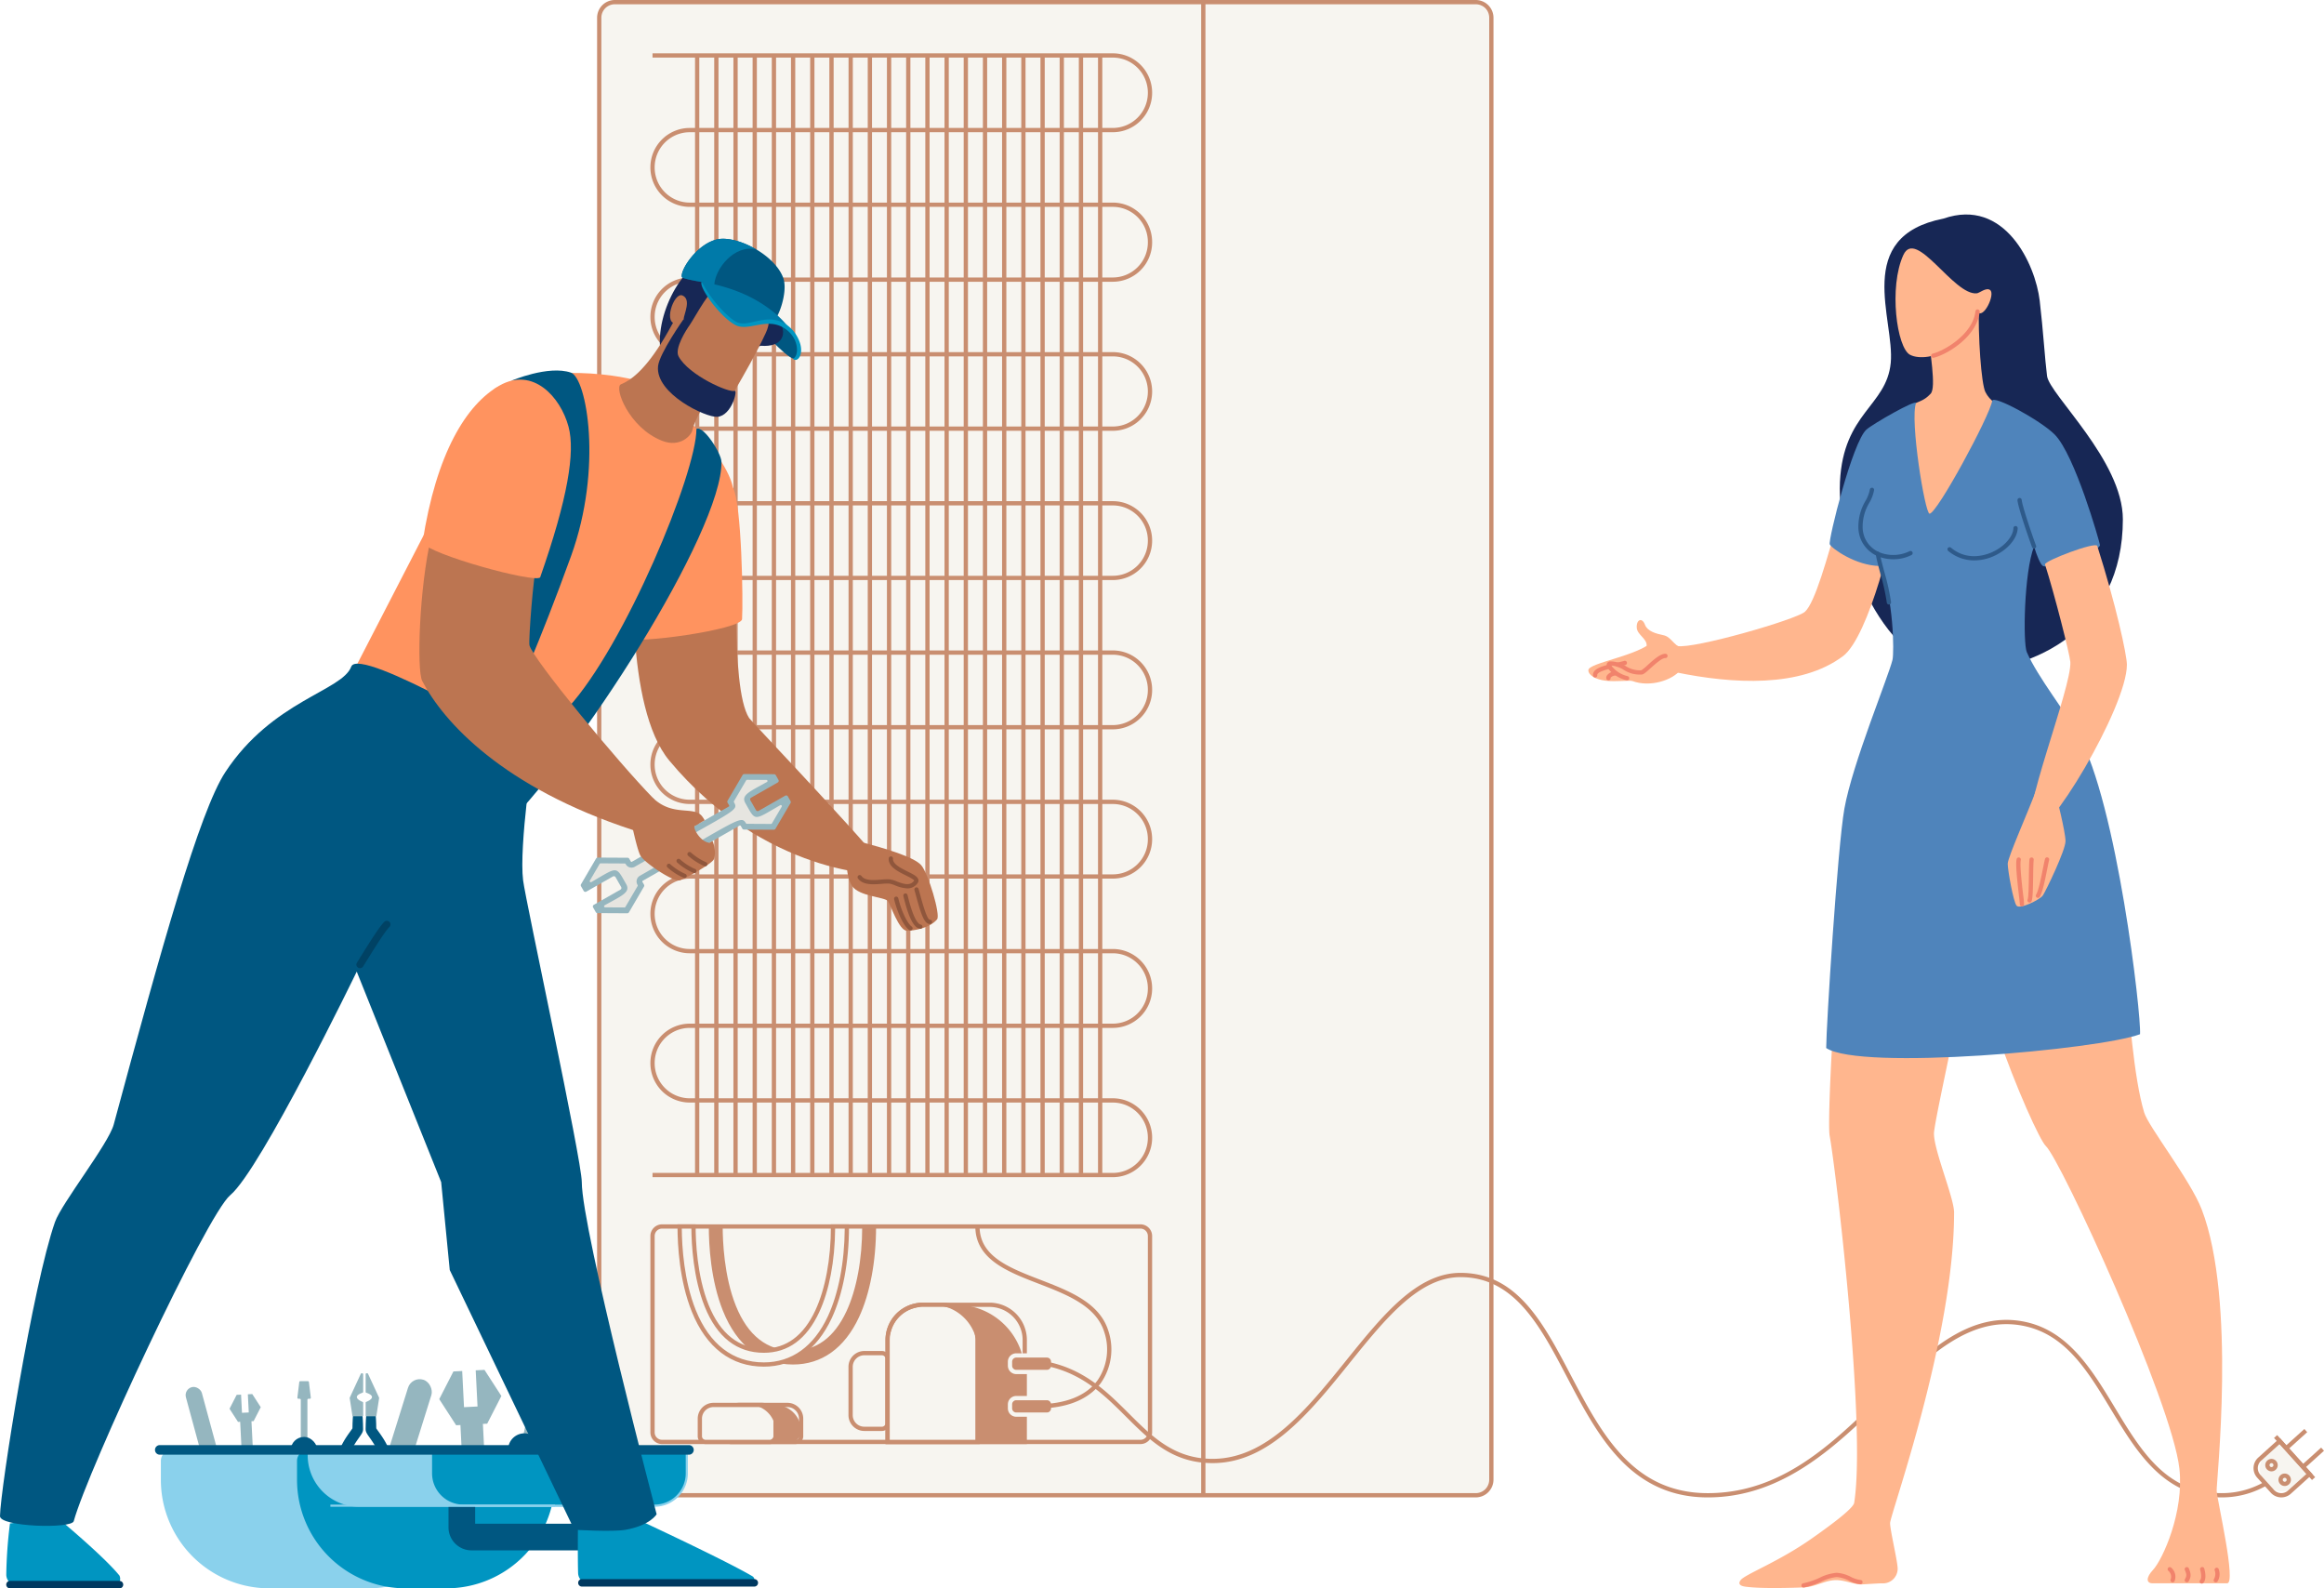 <svg xmlns="http://www.w3.org/2000/svg" width="670" height="457.848" viewBox="0 0 670 457.848">
    <defs>
        <style>
            .prefix__cls-1{fill:#f7f5f0}.prefix__cls-2{fill:#c98e70}.prefix__cls-3{fill:#005781}.prefix__cls-4{fill:#95b6bf}.prefix__cls-5{fill:#8ad1ec}.prefix__cls-6{fill:#0095c1}.prefix__cls-7{fill:#003960}.prefix__cls-8{fill:#ff935f}.prefix__cls-10{fill:#bc7551}.prefix__cls-11{fill:#8f563c}.prefix__cls-13{fill:#172755}.prefix__cls-14{fill:#007aa9}.prefix__cls-15{fill:#ffb68e}.prefix__cls-16{fill:#f1836c}.prefix__cls-18{fill:#2e5a8a}
        </style>
    </defs>
    <g id="prefix__Group_217" data-name="Group 217" transform="translate(-2516.942 -515.257)">
        <g id="prefix__fridge" transform="translate(2689.082 515.257)">
            <g id="prefix__Group_118" data-name="Group 118">
                <rect id="prefix__Rectangle_99" width="257.197" height="430.398" class="prefix__cls-1" data-name="Rectangle 99" rx="6" transform="rotate(180 128.906 215.506)"/>
                <path id="prefix__Path_5861" d="M3470.321 946.885H3222.13a5.124 5.124 0 0 1-5.118-5.118V520.375a5.124 5.124 0 0 1 5.118-5.118h248.191a5.124 5.124 0 0 1 5.118 5.118v421.392a5.124 5.124 0 0 1-5.118 5.118zm-248.191-430.4a3.893 3.893 0 0 0-3.888 3.888v421.394a3.893 3.893 0 0 0 3.888 3.889h248.191a3.893 3.893 0 0 0 3.888-3.889V520.375a3.893 3.893 0 0 0-3.888-3.888z" class="prefix__cls-2" data-name="Path 5861" transform="translate(-3217.012 -515.257)"/>
            </g>
            <g id="prefix__Group_119" data-name="Group 119" transform="translate(15.368 352.918)">
                <rect id="prefix__Rectangle_100" width="143.418" height="62.112" class="prefix__cls-1" data-name="Rectangle 100" rx="8.952" transform="rotate(180 72.016 31.364)"/>
                <path id="prefix__Path_5862" d="M3420.793 2013.868h-137.915a3.37 3.37 0 0 1-3.366-3.366v-56.609a3.37 3.37 0 0 1 3.366-3.366h137.915a3.37 3.37 0 0 1 3.366 3.366v56.607a3.37 3.37 0 0 1-3.366 3.368zm-137.915-62.112a2.14 2.14 0 0 0-2.137 2.137v56.607a2.139 2.139 0 0 0 2.137 2.136h137.915a2.139 2.139 0 0 0 2.137-2.136v-56.609a2.139 2.139 0 0 0-2.137-2.137z" class="prefix__cls-2" data-name="Path 5862" transform="translate(-3279.512 -1950.527)"/>
            </g>
            <g id="prefix__Group_142" data-name="Group 142" transform="translate(28.236 15.983)">
                <g id="prefix__Group_120" data-name="Group 120">
                    <path id="prefix__Rectangle_101" d="M0 0H1.229V322.223H0z" class="prefix__cls-2" data-name="Rectangle 101"/>
                </g>
                <g id="prefix__Group_121" data-name="Group 121" transform="translate(5.533)">
                    <path id="prefix__Rectangle_102" d="M0 0H1.229V322.223H0z" class="prefix__cls-2" data-name="Rectangle 102"/>
                </g>
                <g id="prefix__Group_122" data-name="Group 122" transform="translate(11.065)">
                    <path id="prefix__Rectangle_103" d="M0 0H1.229V322.223H0z" class="prefix__cls-2" data-name="Rectangle 103"/>
                </g>
                <g id="prefix__Group_123" data-name="Group 123" transform="translate(16.598)">
                    <path id="prefix__Rectangle_104" d="M0 0H1.229V322.223H0z" class="prefix__cls-2" data-name="Rectangle 104"/>
                </g>
                <g id="prefix__Group_124" data-name="Group 124" transform="translate(22.13)">
                    <path id="prefix__Rectangle_105" d="M0 0H1.229V322.223H0z" class="prefix__cls-2" data-name="Rectangle 105"/>
                </g>
                <g id="prefix__Group_125" data-name="Group 125" transform="translate(27.663)">
                    <path id="prefix__Rectangle_106" d="M0 0H1.229V322.223H0z" class="prefix__cls-2" data-name="Rectangle 106"/>
                </g>
                <g id="prefix__Group_126" data-name="Group 126" transform="translate(33.195)">
                    <path id="prefix__Rectangle_107" d="M0 0H1.229V322.223H0z" class="prefix__cls-2" data-name="Rectangle 107"/>
                </g>
                <g id="prefix__Group_127" data-name="Group 127" transform="translate(38.728)">
                    <path id="prefix__Rectangle_108" d="M0 0H1.229V322.223H0z" class="prefix__cls-2" data-name="Rectangle 108"/>
                </g>
                <g id="prefix__Group_128" data-name="Group 128" transform="translate(44.26)">
                    <path id="prefix__Rectangle_109" d="M0 0H1.229V322.223H0z" class="prefix__cls-2" data-name="Rectangle 109"/>
                </g>
                <g id="prefix__Group_129" data-name="Group 129" transform="translate(49.793)">
                    <path id="prefix__Rectangle_110" d="M0 0H1.229V322.223H0z" class="prefix__cls-2" data-name="Rectangle 110"/>
                </g>
                <g id="prefix__Group_130" data-name="Group 130" transform="translate(55.325)">
                    <path id="prefix__Rectangle_111" d="M0 0H1.229V322.223H0z" class="prefix__cls-2" data-name="Rectangle 111"/>
                </g>
                <g id="prefix__Group_131" data-name="Group 131" transform="translate(60.858)">
                    <path id="prefix__Rectangle_112" d="M0 0H1.229V322.223H0z" class="prefix__cls-2" data-name="Rectangle 112"/>
                </g>
                <g id="prefix__Group_132" data-name="Group 132" transform="translate(66.39)">
                    <path id="prefix__Rectangle_113" d="M0 0H1.229V322.223H0z" class="prefix__cls-2" data-name="Rectangle 113"/>
                </g>
                <g id="prefix__Group_133" data-name="Group 133" transform="translate(71.923)">
                    <path id="prefix__Rectangle_114" d="M0 0H1.229V322.223H0z" class="prefix__cls-2" data-name="Rectangle 114"/>
                </g>
                <g id="prefix__Group_134" data-name="Group 134" transform="translate(77.455)">
                    <path id="prefix__Rectangle_115" d="M0 0H1.229V322.223H0z" class="prefix__cls-2" data-name="Rectangle 115"/>
                </g>
                <g id="prefix__Group_135" data-name="Group 135" transform="translate(82.988)">
                    <path id="prefix__Rectangle_116" d="M0 0H1.229V322.223H0z" class="prefix__cls-2" data-name="Rectangle 116"/>
                </g>
                <g id="prefix__Group_136" data-name="Group 136" transform="translate(88.52)">
                    <path id="prefix__Rectangle_117" d="M0 0H1.229V322.223H0z" class="prefix__cls-2" data-name="Rectangle 117"/>
                </g>
                <g id="prefix__Group_137" data-name="Group 137" transform="translate(94.053)">
                    <path id="prefix__Rectangle_118" d="M0 0H1.229V322.223H0z" class="prefix__cls-2" data-name="Rectangle 118"/>
                </g>
                <g id="prefix__Group_138" data-name="Group 138" transform="translate(99.585)">
                    <path id="prefix__Rectangle_119" d="M0 0H1.229V322.223H0z" class="prefix__cls-2" data-name="Rectangle 119"/>
                </g>
                <g id="prefix__Group_139" data-name="Group 139" transform="translate(105.118)">
                    <path id="prefix__Rectangle_120" d="M0 0H1.229V322.223H0z" class="prefix__cls-2" data-name="Rectangle 120"/>
                </g>
                <g id="prefix__Group_140" data-name="Group 140" transform="translate(110.65)">
                    <path id="prefix__Rectangle_121" d="M0 0H1.229V322.223H0z" class="prefix__cls-2" data-name="Rectangle 121"/>
                </g>
                <g id="prefix__Group_141" data-name="Group 141" transform="translate(116.183)">
                    <path id="prefix__Rectangle_122" d="M0 0H1.229V322.223H0z" class="prefix__cls-2" data-name="Rectangle 122"/>
                </g>
            </g>
            <g id="prefix__Group_143" data-name="Group 143" transform="translate(15.368 15.368)">
                <path id="prefix__Path_5885" d="M3412.823 901.717h-132.7v-1.229h132.7a10.119 10.119 0 0 0 10.107-10.107v-.071a10.119 10.119 0 0 0-10.107-10.107h-121.974a11.349 11.349 0 0 1-11.337-11.337v-.071a11.35 11.35 0 0 1 11.337-11.337h121.974a10.119 10.119 0 0 0 10.107-10.107v-.071a10.119 10.119 0 0 0-10.107-10.108h-121.974a11.349 11.349 0 0 1-11.337-11.336v-.071a11.35 11.35 0 0 1 11.337-11.337h121.974a10.119 10.119 0 0 0 10.107-10.107v-.071a10.119 10.119 0 0 0-10.107-10.108h-121.974a11.349 11.349 0 0 1-11.337-11.336v-.071a11.35 11.35 0 0 1 11.337-11.337h121.974a10.119 10.119 0 0 0 10.107-10.107v-.071a10.119 10.119 0 0 0-10.107-10.108h-121.974a11.349 11.349 0 0 1-11.337-11.336v-.076a11.35 11.35 0 0 1 11.337-11.337h121.974a10.119 10.119 0 0 0 10.107-10.107v-.071a10.119 10.119 0 0 0-10.107-10.107h-121.974a11.35 11.35 0 0 1-11.337-11.337v-.071a11.35 11.35 0 0 1 11.337-11.337h121.974a10.107 10.107 0 0 0 0-20.215h-121.974a11.35 11.35 0 0 1-11.337-11.337v-.071a11.35 11.35 0 0 1 11.337-11.337h121.974a10.119 10.119 0 0 0 10.107-10.107v-.142a10.119 10.119 0 0 0-10.107-10.107h-121.974a11.35 11.35 0 0 1-11.337-11.337v-.071a11.35 11.35 0 0 1 11.337-11.337h121.974a10.119 10.119 0 0 0 10.107-10.107v-.071a10.119 10.119 0 0 0-10.107-10.107h-132.7v-1.229h132.7a11.35 11.35 0 0 1 11.337 11.337v.071a11.349 11.349 0 0 1-11.337 11.337h-121.974a10.119 10.119 0 0 0-10.108 10.107v.071a10.119 10.119 0 0 0 10.108 10.107h121.974a11.35 11.35 0 0 1 11.337 11.337v.142a11.35 11.35 0 0 1-11.337 11.337h-121.974a10.119 10.119 0 0 0-10.108 10.107v.071a10.119 10.119 0 0 0 10.108 10.107h121.974a11.337 11.337 0 0 1 0 22.674h-121.974a10.119 10.119 0 0 0-10.108 10.107v.071a10.119 10.119 0 0 0 10.108 10.107h121.974a11.349 11.349 0 0 1 11.337 11.337v.071a11.35 11.35 0 0 1-11.337 11.337h-121.974a10.119 10.119 0 0 0-10.108 10.107v.071a10.119 10.119 0 0 0 10.108 10.107h121.974a11.35 11.35 0 0 1 11.337 11.337v.071a11.349 11.349 0 0 1-11.337 11.337h-121.974a10.119 10.119 0 0 0-10.108 10.107v.071a10.119 10.119 0 0 0 10.108 10.107h121.974a11.35 11.35 0 0 1 11.337 11.337v.071a11.349 11.349 0 0 1-11.337 11.337h-121.974a10.119 10.119 0 0 0-10.108 10.108v.071a10.119 10.119 0 0 0 10.108 10.107h121.974a11.35 11.35 0 0 1 11.337 11.337v.071a11.349 11.349 0 0 1-11.337 11.337h-121.974a10.119 10.119 0 0 0-10.108 10.108v.071a10.119 10.119 0 0 0 10.108 10.107h121.974a11.35 11.35 0 0 1 11.337 11.337v.071a11.349 11.349 0 0 1-11.337 11.339z" class="prefix__cls-2" data-name="Path 5885" transform="translate(-3279.512 -577.757)"/>
            </g>
            <g id="prefix__Group_144" data-name="Group 144" transform="translate(174.154 .615)">
                <path id="prefix__Rectangle_123" d="M0 0H1.229V430.398H0z" class="prefix__cls-2" data-name="Rectangle 123"/>
            </g>
            <g id="prefix__Group_145" data-name="Group 145" transform="translate(72.472 389.428)">
                <path id="prefix__Rectangle_124" d="M7.527 0a3.141 3.141 0 0 1 3.141 3.141v15.54a3.141 3.141 0 0 1-3.141 3.141A7.527 7.527 0 0 1 0 14.3V7.527A7.527 7.527 0 0 1 7.527 0z" class="prefix__cls-1" data-name="Rectangle 124" transform="translate(.615 .615)"/>
                <path id="prefix__Path_5887" d="M3521.384 2122.058h-5.078a4.564 4.564 0 0 1-4.559-4.559v-13.934a4.565 4.565 0 0 1 4.559-4.56h5.078a2.263 2.263 0 0 1 2.26 2.261v18.534a2.263 2.263 0 0 1-2.26 2.258zm-5.078-21.823a3.334 3.334 0 0 0-3.33 3.33v13.935a3.334 3.334 0 0 0 3.33 3.33h5.078a1.032 1.032 0 0 0 1.031-1.031v-18.531a1.032 1.032 0 0 0-1.031-1.031z" class="prefix__cls-2" data-name="Path 5887" transform="translate(-3511.746 -2099.006)"/>
            </g>
            <g id="prefix__Group_146" data-name="Group 146" transform="translate(36.379 404.361)">
                <path id="prefix__Rectangle_125" d="M7.528 0a3.141 3.141 0 0 1 3.141 3.141v15.54a3.141 3.141 0 0 1-3.141 3.141A7.528 7.528 0 0 1 0 14.3V7.528A7.528 7.528 0 0 1 7.528 0z" class="prefix__cls-2" data-name="Rectangle 125" transform="rotate(90 10.912 11.527)"/>
                <path id="prefix__Path_5888" d="M3385.753 2171.637h-18.531a2.263 2.263 0 0 1-2.261-2.261v-5.076a4.565 4.565 0 0 1 4.56-4.559h13.934a4.564 4.564 0 0 1 4.559 4.559v5.078a2.263 2.263 0 0 1-2.261 2.259zm-16.232-10.669a3.333 3.333 0 0 0-3.33 3.33v5.078a1.032 1.032 0 0 0 1.031 1.031h18.531a1.032 1.032 0 0 0 1.031-1.031v-5.076a3.334 3.334 0 0 0-3.33-3.33z" class="prefix__cls-2" data-name="Path 5888" transform="translate(-3364.961 -2159.739)"/>
            </g>
            <g id="prefix__Group_147" data-name="Group 147" transform="translate(29.009 404.361)">
                <path id="prefix__Rectangle_126" d="M7.527 0a3.141 3.141 0 0 1 3.141 3.141v15.54a3.141 3.141 0 0 1-3.141 3.141A7.528 7.528 0 0 1 0 14.3V7.527A7.527 7.527 0 0 1 7.527 0z" class="prefix__cls-1" data-name="Rectangle 126" transform="rotate(90 10.912 11.527)"/>
                <path id="prefix__Path_5889" d="M3355.78 2171.637h-18.531a2.263 2.263 0 0 1-2.261-2.261v-5.076a4.564 4.564 0 0 1 4.559-4.559h13.934a4.564 4.564 0 0 1 4.559 4.559v5.078a2.263 2.263 0 0 1-2.26 2.259zm-16.232-10.669a3.334 3.334 0 0 0-3.33 3.33v5.078a1.032 1.032 0 0 0 1.031 1.031h18.531a1.032 1.032 0 0 0 1.031-1.031v-5.076a3.333 3.333 0 0 0-3.329-3.33z" class="prefix__cls-2" data-name="Path 5889" transform="translate(-3334.988 -2159.739)"/>
            </g>
            <g id="prefix__Group_148" data-name="Group 148" transform="translate(83.141 375.494)">
                <path id="prefix__Rectangle_127" d="M19.768 0a19.768 19.768 0 0 1 19.768 19.768v19.768H0V19.768A19.768 19.768 0 0 1 19.768 0z" class="prefix__cls-2" data-name="Rectangle 127" transform="translate(.615 .615)"/>
                <path id="prefix__Path_5890" d="M3595.9 2083.105h-40.766V2053.1a10.771 10.771 0 0 1 10.759-10.759h19.248a10.771 10.771 0 0 1 10.759 10.759zm-39.536-1.229h38.307V2053.1a9.54 9.54 0 0 0-9.529-9.53h-19.248a9.54 9.54 0 0 0-9.529 9.53z" class="prefix__cls-2" data-name="Path 5890" transform="translate(-3555.134 -2042.34)"/>
            </g>
            <g id="prefix__Group_149" data-name="Group 149" transform="translate(83.141 375.494)">
                <path id="prefix__Rectangle_128" d="M12.954 0a12.954 12.954 0 0 1 12.953 12.954v26.582H0V12.954A12.954 12.954 0 0 1 12.954 0z" class="prefix__cls-1" data-name="Rectangle 128" transform="translate(.615 .615)"/>
                <path id="prefix__Path_5891" d="M3582.271 2083.105h-27.137V2053.1a10.771 10.771 0 0 1 10.759-10.759h5.62a10.771 10.771 0 0 1 10.759 10.759zm-25.908-1.229h24.678V2053.1a9.54 9.54 0 0 0-9.529-9.53h-5.62a9.54 9.54 0 0 0-9.529 9.53z" class="prefix__cls-2" data-name="Path 5891" transform="translate(-3555.134 -2042.34)"/>
            </g>
            <g id="prefix__Group_150" data-name="Group 150" transform="translate(118.423 390.094)">
                <rect id="prefix__Rectangle_129" width="12.448" height="4.764" class="prefix__cls-2" data-name="Rectangle 129" rx="2.382" transform="translate(.615 .615)"/>
                <path id="prefix__Path_5892" d="M3709.878 2102.944a1.191 1.191 0 0 1 1.191 1.191v1.152a1.191 1.191 0 0 1-1.191 1.191h-8.836a1.191 1.191 0 0 1-1.191-1.191v-1.152a1.191 1.191 0 0 1 1.191-1.191zm0-1.229h-8.836a2.423 2.423 0 0 0-2.421 2.421v1.152a2.423 2.423 0 0 0 2.421 2.421h8.836a2.423 2.423 0 0 0 2.42-2.421v-1.152a2.423 2.423 0 0 0-2.42-2.421z" class="prefix__cls-1" data-name="Path 5892" transform="translate(-3698.621 -2101.715)"/>
            </g>
            <g id="prefix__Group_161" data-name="Group 161" transform="translate(121.65 366.902)">
                <g id="prefix__Group_151" data-name="Group 151">
                    <path id="prefix__Path_5893" d="M4058.451 2072.122c-16.579 0-24.367-12.882-31.9-25.34-6.871-11.366-13.362-22.1-25.988-24.245-15.007-2.549-26.959 9.1-39.613 21.44-13.533 13.193-28.872 28.146-50.649 28.146-10.033 0-18.351-3.626-25.429-11.085-6.216-6.551-10.747-15.186-15.129-23.537-7.792-14.849-15.152-28.874-30.75-28.874-11.988 0-21.709 12.058-32 24.825-11.409 14.152-23.207 28.785-39.456 28.785-11.515 0-18.043-6.5-24.955-13.389-7.595-7.566-15.448-15.39-30.836-15.39v-1.229c15.9 0 23.932 8.006 31.7 15.749 6.727 6.7 13.08 13.03 24.087 13.03 15.661 0 27.271-14.4 38.5-28.327 10.482-13 20.383-25.283 32.958-25.283 16.341 0 23.868 14.345 31.838 29.533 8.762 16.7 17.823 33.964 39.47 33.964 21.277 0 35.773-14.131 49.791-27.8 12.884-12.56 25.053-24.421 40.677-21.771 13.182 2.237 20.123 13.718 26.835 24.821 7.694 12.727 14.961 24.747 30.846 24.747a24.588 24.588 0 0 0 15.182-5.17l.744.979a25.794 25.794 0 0 1-15.923 5.421z" class="prefix__cls-2" data-name="Path 5893" transform="translate(-3711.746 -2007.396)"/>
                </g>
                <g id="prefix__Group_160" data-name="Group 160" transform="translate(355.074 45.009)">
                    <g id="prefix__Group_152" data-name="Group 152" transform="translate(0 2.612)">
                        <path id="prefix__Rectangle_130" d="M0 0h12.807v4.867a6.4 6.4 0 0 1-6.4 6.4A6.4 6.4 0 0 1 0 4.867V0z" class="prefix__cls-1" data-name="Rectangle 130" transform="rotate(47.92 3.208 9.85)"/>
                        <path id="prefix__Path_5894" d="M5167.145 2218.168a4.089 4.089 0 0 1-3.044-1.351l-3.913-4.336a4.1 4.1 0 0 1 .3-5.788l6.236-5.629 9.4 10.42-6.237 5.629a4.081 4.081 0 0 1-2.742 1.055zm-2.131-2.175a2.868 2.868 0 0 0 4.051.208l5.324-4.8-7.756-8.595-5.324 4.8a2.871 2.871 0 0 0-.208 4.052z" class="prefix__cls-2" data-name="Path 5894" transform="translate(-5158.31 -2201.065)"/>
                    </g>
                    <g id="prefix__Group_153" data-name="Group 153" transform="translate(6.726 1.757)">
                        <path id="prefix__Path_5895" d="M5184.994 2199.26l10.949 12.131z" class="prefix__cls-1" data-name="Path 5895" transform="translate(-5184.538 -2198.849)"/>
                        <path id="prefix__Rectangle_131" d="M0 0H1.229V16.342H0z" class="prefix__cls-2" data-name="Rectangle 131" transform="matrix(.742 -.67 .67 .742 0 .824)"/>
                    </g>
                    <g id="prefix__Group_156" data-name="Group 156" transform="translate(4.205 8.622)">
                        <g id="prefix__Group_154" data-name="Group 154">
                            <path id="prefix__Path_5896" d="M5175.775 2228.3a1.178 1.178 0 1 1-.085 1.664 1.178 1.178 0 0 1 .085-1.664z" class="prefix__cls-1" data-name="Path 5896" transform="translate(-5174.771 -2227.387)"/>
                            <path id="prefix__Path_5897" d="M5174.682 2229.089h-.094a1.793 1.793 0 0 1-1.109-3.122 1.793 1.793 0 1 1 1.2 3.124zm-.38-2.212a.564.564 0 0 0-.186.39.565.565 0 0 0 .534.592.548.548 0 0 0 .406-.145.563.563 0 1 0-.755-.837z" class="prefix__cls-2" data-name="Path 5897" transform="translate(-5172.886 -2225.504)"/>
                        </g>
                        <g id="prefix__Group_155" data-name="Group 155" transform="translate(3.811 4.221)">
                            <path id="prefix__Path_5898" d="M5191.268 2245.472a1.178 1.178 0 1 1-.085 1.664 1.179 1.179 0 0 1 .085-1.664z" class="prefix__cls-1" data-name="Path 5898" transform="translate(-5190.265 -2244.555)"/>
                            <path id="prefix__Path_5899" d="M5190.177 2246.257h-.094a1.793 1.793 0 0 1-1.11-3.121 1.793 1.793 0 1 1 1.2 3.124zm-.379-2.211a.563.563 0 0 0-.041.8.562.562 0 0 0 .8.041.563.563 0 0 0-.755-.837z" class="prefix__cls-2" data-name="Path 5899" transform="translate(-5188.383 -2242.672)"/>
                        </g>
                    </g>
                    <g id="prefix__Group_159" data-name="Group 159" transform="translate(9.826)">
                        <g id="prefix__Group_157" data-name="Group 157">
                            <path id="prefix__Path_5900" d="M5203.065 2192.3l-5.647 5.1z" class="prefix__cls-1" data-name="Path 5900" transform="translate(-5197.006 -2191.841)"/>
                            <path id="prefix__Rectangle_132" d="M0 0H7.607V1.229H0z" class="prefix__cls-2" data-name="Rectangle 132" transform="rotate(-42.07 6.627 2.548)"/>
                        </g>
                        <g id="prefix__Group_158" data-name="Group 158" transform="translate(4.839 5.362)">
                            <path id="prefix__Path_5901" d="M5222.745 2214.105l-5.646 5.1z" class="prefix__cls-1" data-name="Path 5901" transform="translate(-5216.687 -2213.649)"/>
                            <path id="prefix__Rectangle_133" d="M0 0H7.607V1.229H0z" class="prefix__cls-2" data-name="Rectangle 133" transform="rotate(-42.071 6.627 2.549)"/>
                        </g>
                    </g>
                </g>
            </g>
            <g id="prefix__Group_162" data-name="Group 162" transform="translate(118.423 402.388)">
                <rect id="prefix__Rectangle_134" width="12.448" height="4.764" class="prefix__cls-2" data-name="Rectangle 134" rx="2.382" transform="translate(.615 .615)"/>
                <path id="prefix__Path_5902" d="M3709.878 2152.944a1.191 1.191 0 0 1 1.191 1.191v1.152a1.191 1.191 0 0 1-1.191 1.191h-8.836a1.191 1.191 0 0 1-1.191-1.191v-1.152a1.191 1.191 0 0 1 1.191-1.191zm0-1.229h-8.836a2.423 2.423 0 0 0-2.421 2.421v1.152a2.423 2.423 0 0 0 2.421 2.421h8.836a2.423 2.423 0 0 0 2.42-2.421v-1.152a2.423 2.423 0 0 0-2.42-2.421z" class="prefix__cls-1" data-name="Path 5902" transform="translate(-3698.621 -2151.715)"/>
            </g>
            <g id="prefix__Group_163" data-name="Group 163" transform="translate(32.208 353.533)">
                <path id="prefix__Path_5903" d="M3372.278 1992.815c-9.15 0-16.135-5.341-20.2-15.447-3.552-8.831-4.082-19.041-4.082-24.341h4c0 4.035.37 14.337 3.794 22.851 3.454 8.587 9 12.942 16.492 12.942 6.7 0 11.877-3.806 15.379-11.312 2.937-6.294 4.555-14.988 4.555-24.48h4c0 10.064-1.75 19.357-4.929 26.17-4.166 8.908-10.736 13.617-19.009 13.617z" class="prefix__cls-2" data-name="Path 5903" transform="translate(-3347.996 -1953.027)"/>
            </g>
            <g id="prefix__Group_165" data-name="Group 165" transform="translate(23.185 352.918)">
                <g id="prefix__Group_164" data-name="Group 164">
                    <path id="prefix__Path_5904" d="M3338.084 1992.815c-9.15 0-16.135-5.342-20.2-15.447-3.552-8.831-4.082-19.042-4.082-24.342h4c0 4.034.37 14.337 3.794 22.85 3.454 8.588 9 12.942 16.492 12.942 6.7 0 11.877-3.806 15.38-11.312 2.937-6.294 4.554-14.989 4.554-24.48h4c0 10.063-1.751 19.357-4.93 26.17-4.165 8.91-10.735 13.619-19.008 13.619z" class="prefix__cls-1" data-name="Path 5904" transform="translate(-3313.188 -1952.412)"/>
                    <path id="prefix__Path_5905" d="M3336.2 1991.544c-9.422 0-16.6-5.474-20.77-15.832-3.59-8.927-4.126-19.226-4.126-24.571v-.615h5.225v.615c0 4 .365 14.208 3.749 22.621 3.351 8.332 8.708 12.557 15.922 12.557 6.443 0 11.429-3.687 14.822-10.958 2.9-6.214 4.5-14.816 4.5-24.22v-.615h5.225v.615c0 10.152-1.771 19.538-4.987 26.43-4.269 9.141-11.031 13.973-19.56 13.973zm-23.665-39.788c.042 5.4.655 15.092 4.035 23.5 3.963 9.854 10.751 15.061 19.629 15.061 8.017 0 14.394-4.586 18.443-13.264 3.077-6.594 4.8-15.556 4.869-25.295h-2.767c-.068 9.341-1.7 17.888-4.609 24.125-3.613 7.742-8.974 11.667-15.937 11.667-7.765 0-13.506-4.484-17.063-13.328-3.3-8.207-3.8-18.036-3.835-22.465z" class="prefix__cls-2" data-name="Path 5905" transform="translate(-3311.303 -1950.526)"/>
                </g>
            </g>
            <g id="prefix__Group_166" data-name="Group 166" transform="translate(109.048 353.533)">
                <path id="prefix__Path_5906" d="M3678.221 2005.494v-1.229c8.133 0 14.173-2.365 17.468-6.839a15.721 15.721 0 0 0 1.976-13.963c-2.346-7.543-10.784-10.8-18.944-13.95-8.96-3.459-18.225-7.035-18.225-16.486h1.23c0 8.607 8.47 11.877 17.438 15.339 8.433 3.255 17.153 6.621 19.675 14.732a16.952 16.952 0 0 1-2.161 15.057c-2.465 3.345-7.668 7.339-18.457 7.339z" class="prefix__cls-2" data-name="Path 5906" transform="translate(-3660.496 -1953.027)"/>
            </g>
        </g>
        <g id="prefix__toolbox" transform="translate(2561.627 909.002)">
            <g id="prefix__Group_169" data-name="Group 169" transform="translate(8.289 2.113)">
                <g id="prefix__Group_167" data-name="Group 167" transform="translate(43.686)">
                    <path id="prefix__Path_5907" d="M4018.908 2171.712s.022.239.048.659c.016.209.028.464.04.757s.033.622.038.981.016.75.025 1.162v.175l-.011.187v.049l-.009.059c-.01.061-.022.121-.037.182s-.032.12-.051.179l-.031.088-.019.046-.067.151c-.048.106-.082.16-.125.243-.157.276-.293.475-.432.679l-.8 1.141c-.259.375-.511.754-.75 1.137a22.666 22.666 0 0 0-1.264 2.293c-.177.375-.334.741-.471 1.093s-.257.687-.359 1-.189.6-.256.857-.121.483-.165.668c-.08.374-.12.588-.12.588v.014a1.537 1.537 0 0 1-3.027-.531s.043-.258.13-.707c.048-.224.1-.5.182-.8s.171-.656.286-1.03a18.712 18.712 0 0 1 .968-2.479 22.081 22.081 0 0 1 1.462-2.635c.275-.426.56-.843.842-1.242l.805-1.122c.117-.166.229-.333.288-.433.006-.014.03-.051.024-.043a.012.012 0 0 0 0 .006v.009l-.019.05a.92.92 0 0 0-.027.1.713.713 0 0 0-.013.106c0 .029 0 0 0 0v-.019l.005-.039v-.01c0 .078.011-.18-.01.173v-.18l.024-1.162c.007-.362.027-.689.038-.981s.024-.547.04-.757c.026-.42.048-.659.048-.659a1.389 1.389 0 0 1 2.767 0z" class="prefix__cls-3" data-name="Path 5907" transform="translate(-4011.042 -2159.315)"/>
                    <path id="prefix__Path_5908" d="M4049.551 2171.712s.022.239.048.659c.016.209.028.464.04.757s.033.622.037.981.016.75.025 1.162v.18l-.01-.173v.01l.005.039v.019s0 .028 0 0a.785.785 0 0 0-.013-.106.826.826 0 0 0-.027-.1l-.019-.05c-.006-.016 0-.005 0-.009-.008-.01.017.028.023.042.058.1.171.267.288.433l.805 1.122c.282.4.567.815.842 1.242a22.086 22.086 0 0 1 1.463 2.635 18.773 18.773 0 0 1 .967 2.479c.115.374.212.72.286 1.03s.134.581.182.8c.087.449.13.707.13.707a1.537 1.537 0 0 1-3.027.533v-.016s-.04-.214-.12-.588c-.044-.186-.093-.412-.165-.668s-.153-.545-.256-.857-.222-.647-.359-1-.294-.718-.471-1.093a22.666 22.666 0 0 0-1.264-2.293c-.24-.383-.491-.761-.75-1.137l-.8-1.141c-.138-.2-.275-.4-.432-.679-.043-.083-.077-.136-.125-.243l-.067-.151-.018-.046-.031-.088c-.02-.059-.037-.119-.051-.179s-.027-.121-.038-.182l-.008-.059v-.049l-.011-.187v-.175l.025-1.162c.007-.362.027-.689.037-.981s.024-.547.04-.757c.025-.42.048-.659.048-.659a1.389 1.389 0 0 1 2.766 0z" class="prefix__cls-3" data-name="Path 5908" transform="translate(-4037.88 -2159.315)"/>
                    <path id="prefix__Path_5909" d="M4031.832 2130.5v-5.071a.269.269 0 0 0-.269-.269h-.176a.269.269 0 0 0-.244.156l-3.17 6.84a.265.265 0 0 0-.022.154l.772 5.02a.269.269 0 0 0 .266.228h2.574a.269.269 0 0 0 .269-.269v-3.645a.266.266 0 0 0-.167-.248c-.714-.287-3.326-1.493-.017-2.641a.272.272 0 0 0 .184-.255z" class="prefix__cls-4" data-name="Path 5909" transform="translate(-4023.791 -2125.157)"/>
                    <path id="prefix__Path_5910" d="M4046.661 2130.523v-5.134a.232.232 0 0 1 .232-.232h.237a.232.232 0 0 1 .21.135l3.185 6.871a.234.234 0 0 1 .019.133l-.779 5.062a.232.232 0 0 1-.229.2h-2.642a.232.232 0 0 1-.232-.232v-3.706a.23.23 0 0 1 .145-.215c.681-.271 3.4-1.5.016-2.658a.235.235 0 0 1-.162-.224z" class="prefix__cls-4" data-name="Path 5910" transform="translate(-4037.903 -2125.157)"/>
                </g>
                <g id="prefix__Group_168" data-name="Group 168" transform="translate(30.832 2.267)">
                    <path id="prefix__Path_5911" d="M3970.462 2139.105l-.541-4.461a.306.306 0 0 0-.3-.269h-2.186a.306.306 0 0 0-.3.269l-.541 4.461a.305.305 0 0 0 .3.342h.374a.305.305 0 0 1 .305.305v11.5a.305.305 0 0 0 .306.305h1.3a.305.305 0 0 0 .306-.305v-11.5a.305.305 0 0 1 .305-.305h.374a.3.3 0 0 0 .298-.342z" class="prefix__cls-4" data-name="Path 5911" transform="translate(-3964.664 -2134.376)"/>
                    <rect id="prefix__Rectangle_135" width="7.722" height="13.719" class="prefix__cls-3" data-name="Rectangle 135" rx="3.861" transform="translate(0 16.073)"/>
                </g>
                <rect id="prefix__Rectangle_136" width="4.764" height="26.279" class="prefix__cls-4" data-name="Rectangle 136" rx="2.382" transform="rotate(-15.198 17.311 2.31)"/>
                <path id="prefix__Path_5912" d="M3896.056 2153.28l-2.447-3.784-1.272.064.264 5.24-1.957.1-.264-5.24-1.272.064-2.053 4.01 2.446 3.784.622-.031.492 9.763 3.256-.164-.492-9.763.622-.031z" class="prefix__cls-4" data-name="Path 5912" transform="translate(-3873.857 -2143.512)"/>
            </g>
            <g id="prefix__Group_171" data-name="Group 171" transform="translate(62.384)">
                <g id="prefix__Group_170" data-name="Group 170" transform="translate(37.032)">
                    <path id="prefix__Path_5913" d="M4237.83 2122.991l.476-5.473a.374.374 0 0 0-.3-.4l-2.615-.55a.374.374 0 0 0-.431.245l-1.77 5.2a.374.374 0 0 0 .277.486l.447.094a.374.374 0 0 1 .289.442l-2.9 13.763a.372.372 0 0 0 .288.442l1.554.327a.374.374 0 0 0 .442-.288l2.9-13.763a.373.373 0 0 1 .442-.289l.447.094a.373.373 0 0 0 .454-.33z" class="prefix__cls-4" data-name="Path 5913" transform="translate(-4224.586 -2116.562)"/>
                    <rect id="prefix__Rectangle_137" width="9.44" height="16.772" class="prefix__cls-3" data-name="Rectangle 137" rx="4.72" transform="rotate(11.881 -87.357 25.862)"/>
                </g>
                <rect id="prefix__Rectangle_138" width="7.057" height="38.926" class="prefix__cls-4" data-name="Rectangle 138" rx="3.528" transform="rotate(17.352 -3.754 39.498)"/>
                <path id="prefix__Path_5914" d="M4150.857 2128.662l-4.869-7.529-2.531.127.526 10.428-3.894.2-.526-10.428-2.53.127-4.087 7.981 4.869 7.529 1.238-.062.979 19.428 6.479-.326-.979-19.429 1.238-.062z" class="prefix__cls-4" data-name="Path 5914" transform="translate(-4113.382 -2120.009)"/>
            </g>
            <path id="prefix__Rectangle_139" d="M3.188 0h84.785a3.188 3.188 0 0 1 3.188 3.188v5.424A31.288 31.288 0 0 1 59.874 39.9H31.288A31.288 31.288 0 0 1 0 8.612V3.188A3.188 3.188 0 0 1 3.188 0z" class="prefix__cls-5" data-name="Rectangle 139" transform="translate(1.691 24.192)"/>
            <path id="prefix__Rectangle_140" d="M3.188 0h67.985a3.188 3.188 0 0 1 3.188 3.188v5.424A31.288 31.288 0 0 1 43.074 39.9H31.288A31.288 31.288 0 0 1 0 8.612V3.188A3.188 3.188 0 0 1 3.188 0z" class="prefix__cls-6" data-name="Rectangle 140" transform="translate(40.947 24.192)"/>
            <path id="prefix__Rectangle_141" d="M1.542 0H89.62a1.542 1.542 0 0 1 1.542 1.542 14.842 14.842 0 0 1-14.843 14.842H14.842A14.842 14.842 0 0 1 0 1.542 1.542 1.542 0 0 1 1.542 0z" class="prefix__cls-5" data-name="Rectangle 141" transform="translate(44.02 24.192)"/>
            <g id="prefix__Group_172" data-name="Group 172" transform="translate(79.262 24.192)">
                <path id="prefix__Path_5915" d="M4132.576 2231.967a9.32 9.32 0 0 1-9.31-9.309v-5.768a.692.692 0 0 1 .692-.691h72.364a.692.692 0 0 1 .691.691v5.768a9.32 9.32 0 0 1-9.309 9.309z" class="prefix__cls-6" data-name="Path 5915" transform="translate(-4122.959 -2215.89)"/>
                <path id="prefix__Path_5916" d="M4195.378 2215.562a.385.385 0 0 1 .385.385v5.768a9.012 9.012 0 0 1-9 9h-55.128a9.012 9.012 0 0 1-9-9v-5.768a.384.384 0 0 1 .384-.385zm0-.615h-72.364a1 1 0 0 0-1 1v5.768a9.617 9.617 0 0 0 9.617 9.617h55.128a9.617 9.617 0 0 0 9.617-9.617v-5.768a1 1 0 0 0-1-1z" class="prefix__cls-5" data-name="Path 5916" transform="translate(-4122.016 -2214.947)"/>
            </g>
            <g id="prefix__Group_173" data-name="Group 173" transform="translate(84.617 40.576)">
                <path id="prefix__Path_5917" d="M4183.581 2294.152h-33.159a6.634 6.634 0 0 1-6.626-6.627v-5.947h7.684v4.89h31.043v-4.89h7.685v5.947a6.634 6.634 0 0 1-6.627 6.627z" class="prefix__cls-3" data-name="Path 5917" transform="translate(-4143.795 -2281.578)"/>
            </g>
            <g id="prefix__Group_174" data-name="Group 174" transform="translate(0 22.809)">
                <path id="prefix__Path_5918" d="M3953.6 2212.089h-152.548a1.383 1.383 0 1 1 0-2.766H3953.6a1.383 1.383 0 1 1 0 2.766z" class="prefix__cls-3" data-name="Path 5918" transform="translate(-3799.669 -2209.323)"/>
            </g>
            <g id="prefix__Group_175" data-name="Group 175" transform="translate(50.563 39.961)">
                <path id="prefix__Rectangle_142" d="M0 0H64.745V0.615H0z" class="prefix__cls-5" data-name="Rectangle 142"/>
            </g>
        </g>
        <g id="prefix__master" transform="translate(2516.942 584.078)">
            <g id="prefix__Group_177" data-name="Group 177" transform="translate(166.588 365.399)">
                <path id="prefix__Path_5919" d="M3244.762 2301.308c-9.428-5.552-41.212-20.139-41.212-20.139l-9.063 2.769s-.139 11.367.021 16.456a3.19 3.19 0 0 0 3.191 3.087h46.467a1.168 1.168 0 0 0 .596-2.173z" class="prefix__cls-6" data-name="Path 5919" transform="translate(-3194.431 -2281.169)"/>
                <g id="prefix__Group_176" data-name="Group 176" transform="translate(.063 20.96)">
                    <path id="prefix__Path_5920" d="M3245.469 2368.562h-49.705a1.076 1.076 0 0 1 0-2.151h49.705a1.076 1.076 0 1 1 0 2.151z" class="prefix__cls-7" data-name="Path 5920" transform="translate(-3194.688 -2366.41)"/>
                </g>
            </g>
            <g id="prefix__Group_179" data-name="Group 179" transform="translate(1.796 368.516)">
                <path id="prefix__Path_5921" d="M2556.874 2310.655c-4.713-5.789-18.064-16.811-18.064-16.811l-13.488 1.8a131.733 131.733 0 0 0-1.062 14.824 3.191 3.191 0 0 0 3.191 3.088h28.026a2.013 2.013 0 0 0 1.397-2.901z" class="prefix__cls-6" data-name="Path 5921" transform="translate(-2524.246 -2293.844)"/>
                <g id="prefix__Group_178" data-name="Group 178" transform="translate(.001 18.36)">
                    <path id="prefix__Path_5922" d="M2556.9 2370.662h-31.571a1.076 1.076 0 0 1 0-2.152h31.571a1.076 1.076 0 1 1 0 2.152z" class="prefix__cls-7" data-name="Path 5922" transform="translate(-2524.25 -2368.51)"/>
                </g>
            </g>
            <path id="prefix__Path_5923" d="M2931.335 1180.785l20.435-39.616 67.9 6.477-3.858 22.141-25.41 36.25-49.914-5.434z" class="prefix__cls-8" data-name="Path 5923" transform="translate(-2829.44 -1056.084)"/>
            <g id="prefix__Group_181" data-name="Group 181" transform="translate(0 122.488)">
                <path id="prefix__Path_5924" d="M2618.207 1294.131c-2.657 7.057-22.709 9.737-36.307 30.409-7.447 11.322-18.454 50.785-32.176 101.588-1.507 5.578-15.029 22.7-16.923 28.072-6.372 18.089-15.761 76.99-15.86 84.812-.039 3.089 20.639 3.7 21.259 1.442 4.038-14.731 38.314-88.315 45.132-93.982 8.739-7.263 36.456-64.425 36.456-64.425l24.34 60.664 2.474 25.346 35.905 74.877s11.116.667 14.813 0c7.118-1.284 8.922-4.474 8.922-4.474s-21.574-82.11-21.574-95.749c0-6.365-16.145-80.832-16.914-86.944-1.244-9.89 3.027-37.906 3.027-37.906s-50.234-29.946-52.574-23.73z" class="prefix__cls-3" data-name="Path 5924" transform="translate(-2516.942 -1293.282)"/>
                <g id="prefix__Group_180" data-name="Group 180" transform="translate(102.74 74.111)">
                    <path id="prefix__Path_5925" d="M2935.814 1608.346a1.047 1.047 0 0 1-.884-1.6c.318-.5.707-1.13 1.141-1.829 2.772-4.46 5.374-8.575 6.743-9.93a1.046 1.046 0 1 1 1.472 1.487c-1.307 1.294-4.519 6.461-6.437 9.548-.437.7-.829 1.333-1.149 1.841a1.046 1.046 0 0 1-.886.483z" data-name="Path 5925" transform="translate(-2934.769 -1594.679)" style="fill:#004264"/>
                </g>
            </g>
            <g id="prefix__Group_196" data-name="Group 196" transform="translate(98.609)">
                <g id="prefix__Group_187" data-name="Group 187" transform="translate(79.9 71.781)">
                    <path id="prefix__Path_5926" d="M3288.363 1096.144c1.486 11.672-1.324 53.248 4.431 62.2.685 1.066 41 43.262 39.818 44.566s-35.619.372-62.828-32.3c-12.865-15.448-10.456-58.244-9.768-64.666s27.384-17.39 28.347-9.8z" class="prefix__cls-10" data-name="Path 5926" transform="translate(-3255.333 -1091.968)"/>
                    <path id="prefix__Path_5927" d="M3275.736 1087.064c2.486 4.62 2.941 32.734 2.6 37.863-.2 3.046-31.432 7.328-32.886 5.486-1.279-1.62-2.537-22.681-2.537-22.681z" class="prefix__cls-8" data-name="Path 5927" transform="translate(-3242.911 -1087.064)"/>
                    <g id="prefix__Group_186" data-name="Group 186" transform="translate(65.563 102.096)">
                        <path id="prefix__Path_5928" d="M3513.624 1502.276c7.205 1.886 15.347 4.344 17.415 6.675s5.644 14.374 4.592 15.634c-2.185 2.615-6.865 3.295-8.709 3.279-2.3-.02-4.732-7.618-5.465-8.547-.93-1.179-8.271-1.333-10.294-4.317-2.284-3.37-1.476-10.116-1.476-10.116z" class="prefix__cls-10" data-name="Path 5928" transform="translate(-3509.548 -1502.276)"/>
                        <g id="prefix__Group_182" data-name="Group 182" transform="translate(3.17 4.174)">
                            <path id="prefix__Path_5929" d="M3536.762 1528.455a10.342 10.342 0 0 1-3.547-.88 7.635 7.635 0 0 0-1.549-.491 15.342 15.342 0 0 0-2.319.07c-2.4.181-5.392.406-6.792-1.554a.615.615 0 1 1 1-.715c1 1.4 3.5 1.208 5.7 1.043a15.934 15.934 0 0 1 2.531-.068 7.983 7.983 0 0 1 1.869.566c2.185.838 3.946 1.354 5.083-.2a.273.273 0 0 0 .016-.023c-.132-.359-1.51-1.044-2.427-1.5-2.277-1.132-5.111-2.54-4.906-4.9a.614.614 0 1 1 1.224.106c-.132 1.522 2.286 2.723 4.228 3.689 1.66.825 2.86 1.422 3.08 2.328a1.2 1.2 0 0 1-.224 1.023 3.481 3.481 0 0 1-2.967 1.506z" class="prefix__cls-11" data-name="Path 5929" transform="translate(-3522.44 -1519.249)"/>
                        </g>
                        <g id="prefix__Group_183" data-name="Group 183" transform="translate(19.525 13.053)">
                            <path id="prefix__Path_5930" d="M3593.38 1565.954c-1.594 0-2.574-3.151-3.869-7.9-.189-.7-.369-1.356-.531-1.9a.615.615 0 0 1 1.178-.349c.166.558.347 1.223.539 1.927.555 2.038 1.856 6.812 2.7 7a.608.608 0 0 1 .681.53.62.62 0 0 1-.538.689 1.238 1.238 0 0 1-.16.003z" class="prefix__cls-11" data-name="Path 5930" transform="translate(-3588.955 -1555.361)"/>
                        </g>
                        <g id="prefix__Group_184" data-name="Group 184" transform="translate(16.349 14.829)">
                            <path id="prefix__Path_5931" d="M3580.944 1572.79a.632.632 0 0 1-.112-.01c-1.812-.334-3.285-3.245-4.776-9.438a.615.615 0 0 1 1.2-.287c1.713 7.116 3.119 8.391 3.8 8.517a.615.615 0 0 1-.111 1.219z" class="prefix__cls-11" data-name="Path 5931" transform="translate(-3576.038 -1562.583)"/>
                        </g>
                        <g id="prefix__Group_185" data-name="Group 185" transform="translate(13.685 15.751)">
                            <path id="prefix__Path_5932" d="M3569.927 1576.085a.611.611 0 0 1-.36-.117c-1.768-1.284-3.558-5.532-4.346-8.879a.615.615 0 0 1 1.2-.281c.838 3.561 2.574 7.224 3.871 8.166a.615.615 0 0 1-.362 1.112z" class="prefix__cls-11" data-name="Path 5932" transform="translate(-3565.204 -1566.334)"/>
                        </g>
                    </g>
                </g>
                <path id="prefix__Path_5933" d="M3096.171 957.057c8.691 3.6 3.675 53.985.267 57.441-1.226 1.244 16.738 14.125 19.75 12.051 17.271-11.891 49.173-38.212 48.89-41.013-1.3-6.224-7.828-13.734-11.667-18.254-2.9-3.419-13.659-11.828-13.659-11.828-5.816-2.577-29.97-5.947-43.581 1.603z" class="prefix__cls-8" data-name="Path 5933" transform="translate(-3052.353 -913.754)"/>
                <path id="prefix__Path_5934" d="M3027.358 975.926c.3 19.879-41.509 85.736-64.886 107.579-22.587 21.1-44.5-13.217-44.5-13.217s51.833-42.772 60.81-86.051c6.472-31.2-12.037-31.7-12.037-31.7s10.729-4.575 17.207-2.347c4.534 1.56 9.259 27.435.038 52.892s-16.251 40.746-16.251 40.746 11.92 4.487 15.5 2.839c16.187-17.716 36.9-67.443 36.9-80.237 1.936-1.156 7.182 6.985 7.219 9.496z" class="prefix__cls-3" data-name="Path 5934" transform="translate(-2917.97 -911.602)"/>
                <g id="prefix__Group_193" data-name="Group 193" transform="translate(22.302 40.607)">
                    <path id="prefix__Path_5935" d="M3042.5 1152.8c-.943 2.4-2.415 22.015-2.1 23.251 1.019 4.025 25.718 33.928 35.719 44.111 1.619 1.649-1.672 10.514-5.844 9.15-37.542-12.275-54.64-31.131-60.793-42.977-1.622-3.122-.852-26.972 2.571-41.48 4.047.336 24.739 7.726 30.447 7.945z" class="prefix__cls-10" data-name="Path 5935" transform="translate(-3008.669 -1099.469)"/>
                    <path id="prefix__Path_5936" d="M3012.3 1007.28c3.965-25.863 12.651-39.857 22.23-45.3s17.547 3.235 19.869 11.862c1.971 7.326-.212 20.676-8.19 43.471-1.803 1.614-31.734-6.551-33.909-10.033z" class="prefix__cls-8" data-name="Path 5936" transform="translate(-3011.406 -960.284)"/>
                    <g id="prefix__Group_192" data-name="Group 192" transform="translate(46.519 113.69)">
                        <g id="prefix__Group_188" data-name="Group 188">
                            <path id="prefix__Path_5937" d="M3211.352 1446.775a.556.556 0 0 1 .48.281l.451.792a.232.232 0 0 0 .317.087l27.938-15.925a.232.232 0 0 0 .087-.317l-.451-.792a.556.556 0 0 1 0-.556l4.34-7.423a.556.556 0 0 1 .483-.275l8.6.048a.556.556 0 0 1 .48.281l.771 1.354a.556.556 0 0 1-.208.758l-7.673 4.374a.556.556 0 0 0-.208.758l1.614 2.831a.556.556 0 0 0 .758.208l7.673-4.374a.556.556 0 0 1 .759.208l.771 1.354a.557.557 0 0 1 0 .556l-4.341 7.423a.557.557 0 0 1-.483.275l-8.6-.048a.556.556 0 0 1-.48-.281l-.451-.792a.232.232 0 0 0-.317-.087l-27.939 15.925a.233.233 0 0 0-.086.317l.451.792a.557.557 0 0 1 0 .556l-4.341 7.423a.556.556 0 0 1-.483.275l-8.6-.048a.555.555 0 0 1-.479-.281l-.772-1.354a.556.556 0 0 1 .208-.758l7.673-4.373a.556.556 0 0 0 .208-.758l-1.614-2.831a.556.556 0 0 0-.759-.208l-7.673 4.374a.556.556 0 0 1-.758-.208l-.772-1.354a.555.555 0 0 1 0-.556l4.341-7.423a.556.556 0 0 1 .483-.275z" class="prefix__cls-4" data-name="Path 5937" transform="translate(-3197.854 -1422.647)"/>
                            <path id="prefix__Path_5938" d="M3218.634 1466.072l3.515-6.011a.32.32 0 0 0 .005-.305 1.891 1.891 0 0 1 .657-2.667c28.493-16.241 29.164-17.528 30.569-15.136a.316.316 0 0 0 .271.157l6.957.038a.315.315 0 0 0 .273-.156l2.815-4.815a.315.315 0 0 0-.431-.43c-7.825 4.522-7.028 4.7-10.04-.588-1.323-2.323 1.13-3.273 6.218-6.106a.315.315 0 0 0-.15-.59l-5.572-.031a.316.316 0 0 0-.274.156l-3.511 6a.316.316 0 0 0 0 .315c1.417 2.5.515 1.992-28.6 18.588a1.884 1.884 0 0 1-2.63-.793.321.321 0 0 0-.266-.152l-6.963-.038a.314.314 0 0 0-.273.156l-2.815 4.813a.315.315 0 0 0 .431.43c7.711-4.466 6.982-4.775 10.039.589 1.326 2.326-1.149 3.285-6.218 6.107a.315.315 0 0 0 .15.59l5.572.031a.315.315 0 0 0 .271-.152z" data-name="Path 5938" transform="translate(-3205.763 -1427.764)" style="fill:#e6e5e0"/>
                        </g>
                        <path id="prefix__Path_5939" d="M3259.382 1451.12c5.782 5.42 11.731 2.026 14.114 5.268a11.241 11.241 0 0 1 .682 1.057l-2.934 1.673c-.35.886 1.729 4.5 4.279 4.826l.918-.523c.9 2.055.811 4.6.313 5.388-.885 1.41-8.645 5.759-9.9 5.973-1.908.326-10.157-5.149-11.238-7.216-1.382-2.642-3.935-16.229-3.935-16.229z" class="prefix__cls-10" data-name="Path 5939" transform="translate(-3238.448 -1444.119)"/>
                        <g id="prefix__Group_189" data-name="Group 189" transform="translate(30.746 22.467)">
                            <path id="prefix__Path_5940" d="M3328.032 1518.148a.613.613 0 0 1-.239-.049 17.818 17.818 0 0 1-4.692-3 .615.615 0 1 1 .812-.924 16.573 16.573 0 0 0 4.358 2.795.615.615 0 0 1-.239 1.182z" class="prefix__cls-11" data-name="Path 5940" transform="translate(-3322.892 -1514.019)"/>
                        </g>
                        <g id="prefix__Group_190" data-name="Group 190" transform="translate(27.598 24.427)">
                            <path id="prefix__Path_5941" d="M3315.231 1526.119a.614.614 0 0 1-.239-.049 17.84 17.84 0 0 1-4.693-3 .615.615 0 0 1 .812-.924 16.582 16.582 0 0 0 4.359 2.8.615.615 0 0 1-.239 1.182z" class="prefix__cls-11" data-name="Path 5941" transform="translate(-3310.091 -1521.989)"/>
                        </g>
                        <g id="prefix__Group_191" data-name="Group 191" transform="translate(24.795 25.846)">
                            <path id="prefix__Path_5942" d="M3303.833 1531.887a.613.613 0 0 1-.239-.049 17.808 17.808 0 0 1-4.692-3 .615.615 0 0 1 .812-.924 16.573 16.573 0 0 0 4.359 2.795.615.615 0 0 1-.239 1.181z" class="prefix__cls-11" data-name="Path 5942" transform="translate(-3298.693 -1527.758)"/>
                        </g>
                    </g>
                </g>
                <g id="prefix__Group_195" data-name="Group 195" transform="translate(79.9)">
                    <path id="prefix__Path_5943" d="M3383.845 870.56s4.792 2.977 6.936 6.189c1.508 2.261 1.058 5.2.223 5.809-1.93 1.4-8.642-6.807-13.246-10.868-1.98-1.746-4.422-3.784-6.355-3.962-.956-.088.74-1.306 2.7-2.513z" class="prefix__cls-3" data-name="Path 5943" transform="translate(-3339.602 -847.984)"/>
                    <path id="prefix__Path_5944" d="M3319.762 845.472c5.831.488 8.354-3.268 4.5-8.315.022-3.163-2.051-13.738-16.788-15.11-6.528-5.384-17.547 10.683-16.884 23.257.341 6.489 29.172.168 29.172.168z" class="prefix__cls-13" data-name="Path 5944" transform="translate(-3278.844 -814.625)"/>
                    <path id="prefix__Path_5945" d="M3276.452 894.066c-5.479 8.021-11.7 18.046-12.433 21.8-.27 1.379-3.423 5.125-8.732 3.048-9.667-3.783-13.93-15.451-11.867-16.282 2.837-1.144 6.984-4.1 12.557-13.409 1.426-2.381 2.851-5.123 4.028-7.181 5.657 7.568 16.447 12.024 16.447 12.024z" class="prefix__cls-10" data-name="Path 5945" transform="translate(-3242.912 -860.674)"/>
                    <path id="prefix__Path_5946" d="M3300.891 885.831c-14.528-9.363-4.239-21.206-3.172-23.526-4.521 1.021-1.209-9.1 1.352-7.979 2.606 1.14.464 5.283.331 6.811-.051.574.712 2.318 1.457 2.051.528-.189 5.287-9.571 7.907-11.112 1.4-.823 19.385 2.05 14.349 13-2.577 5.6-6.341 12.148-9.015 16.758-1.782 3.066-6.849 8.098-13.209 3.997z" class="prefix__cls-10" data-name="Path 5946" transform="translate(-3280.827 -837.976)"/>
                    <path id="prefix__Path_5947" d="M3288.357 902.913c.381-3.691 7.375-13.582 7.375-13.582s2.046 1.3 1.726 1.749c-.888 1.235-4.422 6.681-3.185 8.989 2.929 5.462 14.587 10.585 16.156 9.954.987-.4-.792 7.146-4.971 7.477-3.301.261-17.917-6.674-17.101-14.587z" class="prefix__cls-13" data-name="Path 5947" transform="translate(-3277.157 -866.171)"/>
                    <g id="prefix__Group_194" data-name="Group 194" transform="translate(18.029)">
                        <path id="prefix__Path_5948" d="M3316.291 806.192c.144.4 3.26 1.013 5.677 1.405 1.084.411 2.255.9 3.473 1.455a188.84 188.84 0 0 1 17.457 9.379c1.056-.15 4.08-7.956 2.592-12.028-1.157-3.167-4.25-6.118-7.782-8.2-3.956-2.336-8.465-3.588-11.433-2.847-5.894 1.468-10.625 9.084-9.984 10.836z" class="prefix__cls-3" data-name="Path 5948" transform="translate(-3316.232 -795.141)"/>
                        <path id="prefix__Path_5949" d="M3339.717 845.552c.085 1.912 6.369 10.907 10.447 12.4 3.438 1.259 7.88-2.623 12.278.109a18.9 18.9 0 0 1 4.651 3.859 33.2 33.2 0 0 0-5.486-6.625c-3.384-2.917-9.569-7.628-21.89-9.743z" class="prefix__cls-14" data-name="Path 5949" transform="translate(-3333.943 -833.157)"/>
                        <path id="prefix__Path_5950" d="M3365.6 867.688c1.227 1.479 3.783-1.386 1.457-5.94a9.794 9.794 0 0 0-3.544-3.979c-5.584-3.469-10.622 1.11-14.088-.582-2.27-1.108-7.285-6.1-10.082-11.635-1.071 1.306 5.206 10.111 9.716 12.476 3.778 1.981 8.861-2.338 14.022.867 4.69 2.912 4.233 8.505 2.519 8.793z" class="prefix__cls-6" data-name="Path 5950" transform="translate(-3333.572 -833.157)"/>
                        <path id="prefix__Path_5951" d="M3316.291 806.192c.144.4 3.26 1.013 5.677 1.405 1.084.411 3.636 1.032 3.652.787.3-4.664 5.761-11.629 12.087-10.183-3.956-2.336-8.465-3.588-11.433-2.847-5.893 1.47-10.624 9.086-9.983 10.838z" class="prefix__cls-14" data-name="Path 5951" transform="translate(-3316.232 -795.141)"/>
                    </g>
                </g>
            </g>
        </g>
        <g id="prefix__woman" transform="translate(2974.863 577.084)">
            <path id="prefix__Path_5952" d="M4703.919 767.879c-26.25 5.174-14 29.127-15.213 41.613s-13.659 14.295-14.639 34.269 13.129 54.695 34.713 54.695 46.849-12.469 46.849-43.9c0-16.929-21.177-35.939-21.861-41.317-.63-4.952-1.1-13.119-2.113-21.7-1.231-10.421-10.042-29.807-27.736-23.66z" class="prefix__cls-13" data-name="Path 5952" transform="translate(-4601.537 -766.7)"/>
            <g id="prefix__Group_202" data-name="Group 202" transform="translate(43.541 153.94)">
                <path id="prefix__Path_5953" d="M4593.6 1394.208c-7.725 20.006-12.308 104.495-11.262 110.157 1.779 9.623 10.575 83.506 7.077 105.794-.226 1.439-5.145 5.337-12.448 10.45-9.342 6.54-18.852 10.125-20.235 11.785-.534.642-.925 1.652 1.332 1.954 3.708.5 10.137.452 16.751.217 3.172-.113 5.988-1.935 8.965-2.1 2.776-.151 5.744 1.357 7.881 1.226 2.929-.179 5.045-.308 5.765-.308a4.217 4.217 0 0 0 4.509-3.948c.2-1.593-2.172-11.275-2.172-13.406 0-2.426 18.472-53.462 18.448-89.564 0-4.338-6.307-19-5.763-23.281 1.426-11.237 18.181-79.082 14.133-96.188-2.581-10.89-31.245-17.285-32.981-12.788z" class="prefix__cls-15" data-name="Path 5953" transform="translate(-4556.319 -1392.753)"/>
                <path id="prefix__Path_5954" d="M4854.838 1455.723c-14.541-11.654-38.7-.765-39.6 9.348-2.507 28.106 21.417 83.026 24.506 85.905 4.4 4.1 36.378 73.843 38.535 92.976 1.413 12.523-4.8 26.257-7.613 29.26-2.011 2.145-2 3.849-.124 3.849h21.515c2.694 0-2.778-23.441-3.026-26.593-.175-2.231 5.763-55-4.3-81.144-3.294-8.557-15.363-23.848-16.6-27.97-6.066-20.264-5.144-72.927-13.293-85.631z" class="prefix__cls-15" data-name="Path 5954" transform="translate(-4751.437 -1436.443)"/>
                <g id="prefix__Group_197" data-name="Group 197" transform="translate(17.881 237.589)">
                    <path id="prefix__Path_5955" d="M4629.651 2363.247a.615.615 0 0 1-.1-1.221 21.248 21.248 0 0 0 4.706-1.586 13.475 13.475 0 0 1 4.943-1.44h.038a10.455 10.455 0 0 1 4.073 1.183 7.947 7.947 0 0 0 2.77.892.615.615 0 0 1-.008 1.229h-.009a8.7 8.7 0 0 1-3.255-1 9.4 9.4 0 0 0-3.58-1.076h-.029a12.729 12.729 0 0 0-4.46 1.346 22.164 22.164 0 0 1-4.984 1.667.61.61 0 0 1-.105.006z" class="prefix__cls-16" data-name="Path 5955" transform="translate(-4629.037 -2358.995)"/>
                </g>
                <g id="prefix__Group_198" data-name="Group 198" transform="translate(123.46 235.95)">
                    <path id="prefix__Path_5956" d="M5059.847 2356.734a.615.615 0 0 1-.557-.875 2.207 2.207 0 0 0-.647-2.436.615.615 0 0 1 .769-.96 3.439 3.439 0 0 1 .993 3.917.616.616 0 0 1-.558.354z" class="prefix__cls-16" data-name="Path 5956" transform="translate(-5058.413 -2352.328)"/>
                </g>
                <g id="prefix__Group_199" data-name="Group 199" transform="translate(128.378 235.95)">
                    <path id="prefix__Path_5957" d="M5079.025 2356.72a.591.591 0 0 1-.277-.068.6.6 0 0 1-.265-.818c.432-.823.624-1.187-.018-2.642a.615.615 0 1 1 1.125-.5c.822 1.864.546 2.636-.006 3.687a.635.635 0 0 1-.559.341z" class="prefix__cls-16" data-name="Path 5957" transform="translate(-5078.413 -2352.328)"/>
                </g>
                <g id="prefix__Group_200" data-name="Group 200" transform="translate(132.681 235.949)">
                    <path id="prefix__Path_5958" d="M5096.528 2357.091a.615.615 0 0 1-.45-1.033c.36-.388.359-1.682 0-2.947a.615.615 0 1 1 1.182-.338c.14.488.782 2.98-.279 4.122a.613.613 0 0 1-.453.196z" class="prefix__cls-16" data-name="Path 5958" transform="translate(-5095.913 -2352.327)"/>
                </g>
                <g id="prefix__Group_201" data-name="Group 201" transform="translate(136.728 236.103)">
                    <path id="prefix__Path_5959" d="M5112.986 2357.205a.6.6 0 0 1-.285-.071.614.614 0 0 1-.258-.83 3.069 3.069 0 0 0 .283-2.4.615.615 0 0 1 1.034-.665 4.061 4.061 0 0 1-.229 3.64.613.613 0 0 1-.545.326z" class="prefix__cls-16" data-name="Path 5959" transform="translate(-5112.372 -2352.953)"/>
                </g>
            </g>
            <path id="prefix__Path_5960" d="M4759.176 868c-.308 9.839.689 23.362 1.849 25.744 2.6 5.341 10 5.17 10.062 7.53.139 5.37-17.161 34.839-31.527 29.829-11.038-3.85-3.686-30.615.33-33.518 1.683-1.216 3.184-.985 5.356-3.313 1.738-1.862-.322-11.948-.687-19.239-.274-5.468 14.689-9.289 14.617-7.033z" class="prefix__cls-15" data-name="Path 5960" transform="translate(-4646.579 -842.595)"/>
            <path id="prefix__Path_5961" d="M4534.333 1024.585c-5.27-.057-13.509 45.9-19.323 51.1-2.537 2.267-32.072 10.775-36.789 9.879-2.125-.4-2.334 7.18-.442 7.57 16.332 3.364 35.986 4.552 48.237-4.679 7.415-5.586 15.411-37.672 14.82-42.57s-.982-21.24-6.503-21.3z" class="prefix__cls-15" data-name="Path 5961" transform="translate(-4452.574 -961.174)"/>
            <path id="prefix__Path_5962" d="M4715.9 1056.742c-1.146-2.6-.822-23 2.083-30.488.681 2.352 1.835 5.245 2.556 5.629 1.946 1.039 16.7-4.391 16.444-6.056-.162-1.052-7.219-25.97-13.063-31.846-4-4.018-17.7-11.5-18-9.7-.754 4.467-15.911 32.526-18.062 32.526-1.332 0-5.731-27.136-3.894-31.9-.133-1.027-12.334 5.937-14.292 7.652-4.038 3.535-11.1 32-10.584 33.088.547 1.156 7.471 6.166 14.426 6.241 4.03 9.129 4.157 24.989 3.657 27.06-1.185 4.9-11.545 29.863-13.871 42.913-1.965 11.026-5.243 62.978-5.243 68.978 9.9 6.621 78.626.462 90.478-3.983.413-5.536-6.664-66.537-17.787-86.367-3.614-6.434-11.648-16.481-14.848-23.747z" data-name="Path 5962" transform="translate(-4589.495 -930.569)" style="fill:#4f84bb"/>
            <path id="prefix__Path_5963" d="M4879.23 1440.334c-2.459 6.655-8.317 19.67-8.317 21.514s1.617 10.974 2.562 12.089 6.762-1.742 7.582-2.971 6.52-12.98 6.52-15.644-2.729-13.35-2.729-13.35z" class="prefix__cls-15" data-name="Path 5963" transform="translate(-4750.017 -1274.694)"/>
            <path id="prefix__Path_5964" d="M4916.168 1154.623c5.394 16.955 8.538 31.44 8.543 34.233.021 12.233-23.3 51.128-27.378 47.955-3.953-3.074 11.556-41.422 11.072-48.737-.141-2.124-4.582-19.627-7.3-28.106-.324-1.022 14.638-6.681 15.063-5.345z" class="prefix__cls-15" data-name="Path 5964" transform="translate(-4769.454 -1059.083)"/>
            <g id="prefix__Group_203" data-name="Group 203" transform="translate(103.522 89.817)">
                <path id="prefix__Path_5965" d="M4808.016 1141.863a11.618 11.618 0 0 1-7.541-2.722.615.615 0 1 1 .79-.943c4.633 3.882 9.826 2.206 11.844 1.305 3.486-1.556 6.077-4.473 6.161-6.936a.615.615 0 1 1 1.229.042c-.1 2.955-2.933 6.251-6.889 8.017a13.729 13.729 0 0 1-5.594 1.237z" class="prefix__cls-18" data-name="Path 5965" transform="translate(-4800.256 -1131.974)"/>
            </g>
            <g id="prefix__Group_204" data-name="Group 204" transform="translate(77.84 78.752)">
                <path id="prefix__Path_5966" d="M4705.863 1107.6a11.733 11.733 0 0 1-3.647-.568 9.22 9.22 0 0 1-5.637-5.01 9.5 9.5 0 0 1-.771-3.937 14.536 14.536 0 0 1 2.046-7.3 10.193 10.193 0 0 0 1.264-3.281.615.615 0 0 1 1.219.162 11.268 11.268 0 0 1-1.391 3.683 13.49 13.49 0 0 0-1.909 6.734 8.28 8.28 0 0 0 .658 3.422 8.021 8.021 0 0 0 4.9 4.357 10.758 10.758 0 0 0 7.963-.578.615.615 0 0 1 .595 1.076 11.31 11.31 0 0 1-5.29 1.24z" class="prefix__cls-18" data-name="Path 5966" transform="translate(-4695.807 -1086.975)"/>
            </g>
            <g id="prefix__Group_206" data-name="Group 206" transform="translate(88.548 9.783)">
                <path id="prefix__Path_5967" d="M4741.612 808.391c-4.222 9.216-1.91 26.778 1.951 28.761 5.328 2.737 18.771-2.971 19.447-12.472 1.564 2.491 5.235-4.994 3.61-6.211-1.108-.83-3.055.875-3.812.957-6.69.721-17.538-19.021-21.196-11.035z" class="prefix__cls-15" data-name="Path 5967" transform="translate(-4739.356 -806.485)"/>
                <g id="prefix__Group_205" data-name="Group 205" transform="translate(10.277 17.581)">
                    <path id="prefix__Path_5968" d="M4781.764 891.931a.615.615 0 0 1-.142-1.213c3.2-.764 11.554-5.511 12.293-12.187a.615.615 0 0 1 1.223.135c-.817 7.38-9.674 12.4-13.23 13.248a.626.626 0 0 1-.144.017z" class="prefix__cls-16" data-name="Path 5968" transform="translate(-4781.15 -877.985)"/>
                </g>
            </g>
            <g id="prefix__Group_207" data-name="Group 207" transform="translate(123.351 185.309)">
                <path id="prefix__Path_5969" d="M4882.539 1534.465a.6.6 0 0 1-.072 0 .615.615 0 0 1-.539-.682c0-.18-.134-1.387-.268-2.555-.541-4.725-1-9.079-.639-10.439a.615.615 0 0 1 1.189.313c-.329 1.249.321 6.933.67 9.987a23.276 23.276 0 0 1 .268 2.838.615.615 0 0 1-.609.538z" class="prefix__cls-16" data-name="Path 5969" transform="translate(-4880.895 -1520.326)"/>
            </g>
            <g id="prefix__Group_208" data-name="Group 208" transform="translate(123.703 81.702)">
                <path id="prefix__Path_5970" d="M4887.11 1113.569a.615.615 0 0 1-.576-.4c-.492-1.32-3.994-11.177-4.2-13.528a.615.615 0 0 1 1.225-.108c.171 1.935 3.193 10.691 4.129 13.208a.616.616 0 0 1-.576.829z" class="prefix__cls-18" data-name="Path 5970" transform="translate(-4882.329 -1098.971)"/>
            </g>
            <g id="prefix__Group_213" data-name="Group 213" transform="translate(0 116.912)">
                <path id="prefix__Path_5971" d="M4406.255 1267.124c-2.459-.745-6.823-3.723-8.363-2.065-4 4.3-18.6 6.287-18.647 8.431-.033 1.458 2.1 2.7 4.943 3.039 3.08.372 6.914-.2 7.776.111 5.127 1.871 11.466-.251 13.788-3.141 1.404-1.749 2.168-5.87.503-6.375z" class="prefix__cls-15" data-name="Path 5971" transform="translate(-4379.245 -1259.057)"/>
                <path id="prefix__Path_5972" d="M4449.013 1250.233c-2.459-.745-3.124-3.238-5.339-3.7-2.279-.474-4.646-1.151-5.356-3.028-.861-2.276-2.575-1.453-2.354.97.177 1.933 2.945 3.064 2.843 5.055-.046.906 6.23 7.117 8.4 7.681s3.471-6.473 1.806-6.978z" class="prefix__cls-15" data-name="Path 5972" transform="translate(-4422.002 -1242.166)"/>
                <g id="prefix__Group_209" data-name="Group 209" transform="translate(5.283 9.715)">
                    <path id="prefix__Path_5973" d="M4406.615 1289.337a.614.614 0 0 1-.137-.015c-2.876-.655-5.159-2.754-5.638-3.953a1.066 1.066 0 0 1 .038-1.034 1.114 1.114 0 0 1 .758-.457 8.1 8.1 0 0 1 4.611 1.368 7.377 7.377 0 0 0 4.475 1.186 12.923 12.923 0 0 0 1.8-1.485c1.731-1.558 3.68-3.327 5.177-3.269a.615.615 0 0 1-.024 1.229h-.023c-.99-.04-2.985 1.762-4.308 2.954-1.277 1.15-1.914 1.706-2.44 1.787a8.541 8.541 0 0 1-5.36-1.391 7.893 7.893 0 0 0-3.5-1.193 8.209 8.209 0 0 0 4.707 3.06.615.615 0 0 1-.136 1.214z" class="prefix__cls-16" data-name="Path 5973" transform="translate(-4400.729 -1281.677)"/>
                </g>
                <g id="prefix__Group_210" data-name="Group 210" transform="translate(7.857 11.74)">
                    <path id="prefix__Path_5974" d="M4411.811 1291.641a.615.615 0 0 1-.139-1.214l.094-.022c.771-.179 1.436-.334 1.911-.472a.615.615 0 1 1 .343 1.181c-.507.147-1.188.305-1.976.488l-.093.022a.61.61 0 0 1-.14.017z" class="prefix__cls-16" data-name="Path 5974" transform="translate(-4411.197 -1289.91)"/>
                </g>
                <g id="prefix__Group_211" data-name="Group 211" transform="translate(1.324 12.787)">
                    <path id="prefix__Path_5975" d="M4385.251 1297.939a.615.615 0 0 1-.609-.543c-.227-1.937 2.667-2.7 4.581-3.2a.615.615 0 0 1 .313 1.188c-1.13.3-3.776.995-3.673 1.872a.615.615 0 0 1-.612.686z" class="prefix__cls-16" data-name="Path 5975" transform="translate(-4384.629 -1294.171)"/>
                </g>
                <g id="prefix__Group_212" data-name="Group 212" transform="translate(5.161 14.772)">
                    <path id="prefix__Path_5976" d="M4400.868 1304.844a.615.615 0 0 1-.59-.445 1.219 1.219 0 0 1 .236-1.083 3.153 3.153 0 0 1 2.163-1.076.615.615 0 0 1 0 1.229 1.926 1.926 0 0 0-1.209.625.614.614 0 0 1-.43.725.6.6 0 0 1-.17.025z" class="prefix__cls-16" data-name="Path 5976" transform="translate(-4400.234 -1302.24)"/>
                </g>
            </g>
            <g id="prefix__Group_214" data-name="Group 214" transform="translate(126.574 185.309)">
                <path id="prefix__Path_5977" d="M4894.617 1533.351a.607.607 0 0 1-.255-.056.614.614 0 0 1-.3-.815c.274-.6.331-4.331.369-6.8.03-1.978.059-3.846.164-4.8a.615.615 0 0 1 1.222.134c-.1.9-.127 2.742-.157 4.689-.062 4.019-.125 6.515-.48 7.294a.615.615 0 0 1-.563.354z" class="prefix__cls-16" data-name="Path 5977" transform="translate(-4894.002 -1520.328)"/>
            </g>
            <g id="prefix__Group_215" data-name="Group 215" transform="translate(128.99 185.309)">
                <path id="prefix__Path_5978" d="M4904.444 1532.007a.614.614 0 0 1-.521-.94c.685-1.1 1.42-4.77 1.957-7.452.225-1.125.42-2.1.593-2.817a.615.615 0 0 1 1.2.287c-.167.7-.369 1.7-.582 2.771-.617 3.082-1.317 6.575-2.12 7.861a.613.613 0 0 1-.527.29z" class="prefix__cls-16" data-name="Path 5978" transform="translate(-4903.829 -1520.328)"/>
            </g>
            <g id="prefix__Group_216" data-name="Group 216" transform="translate(82.849 97.233)">
                <path id="prefix__Path_5979" d="M4719.977 1177.334a.615.615 0 0 1-.611-.548 61.987 61.987 0 0 0-1.837-8.3c-.567-2.122-1.1-4.127-1.343-5.638a.615.615 0 1 1 1.214-.192c.229 1.448.758 3.423 1.316 5.513a62.949 62.949 0 0 1 1.872 8.489.615.615 0 0 1-.544.678.6.6 0 0 1-.067-.002z" class="prefix__cls-18" data-name="Path 5979" transform="translate(-4716.179 -1162.133)"/>
            </g>
        </g>
    </g>
</svg>
